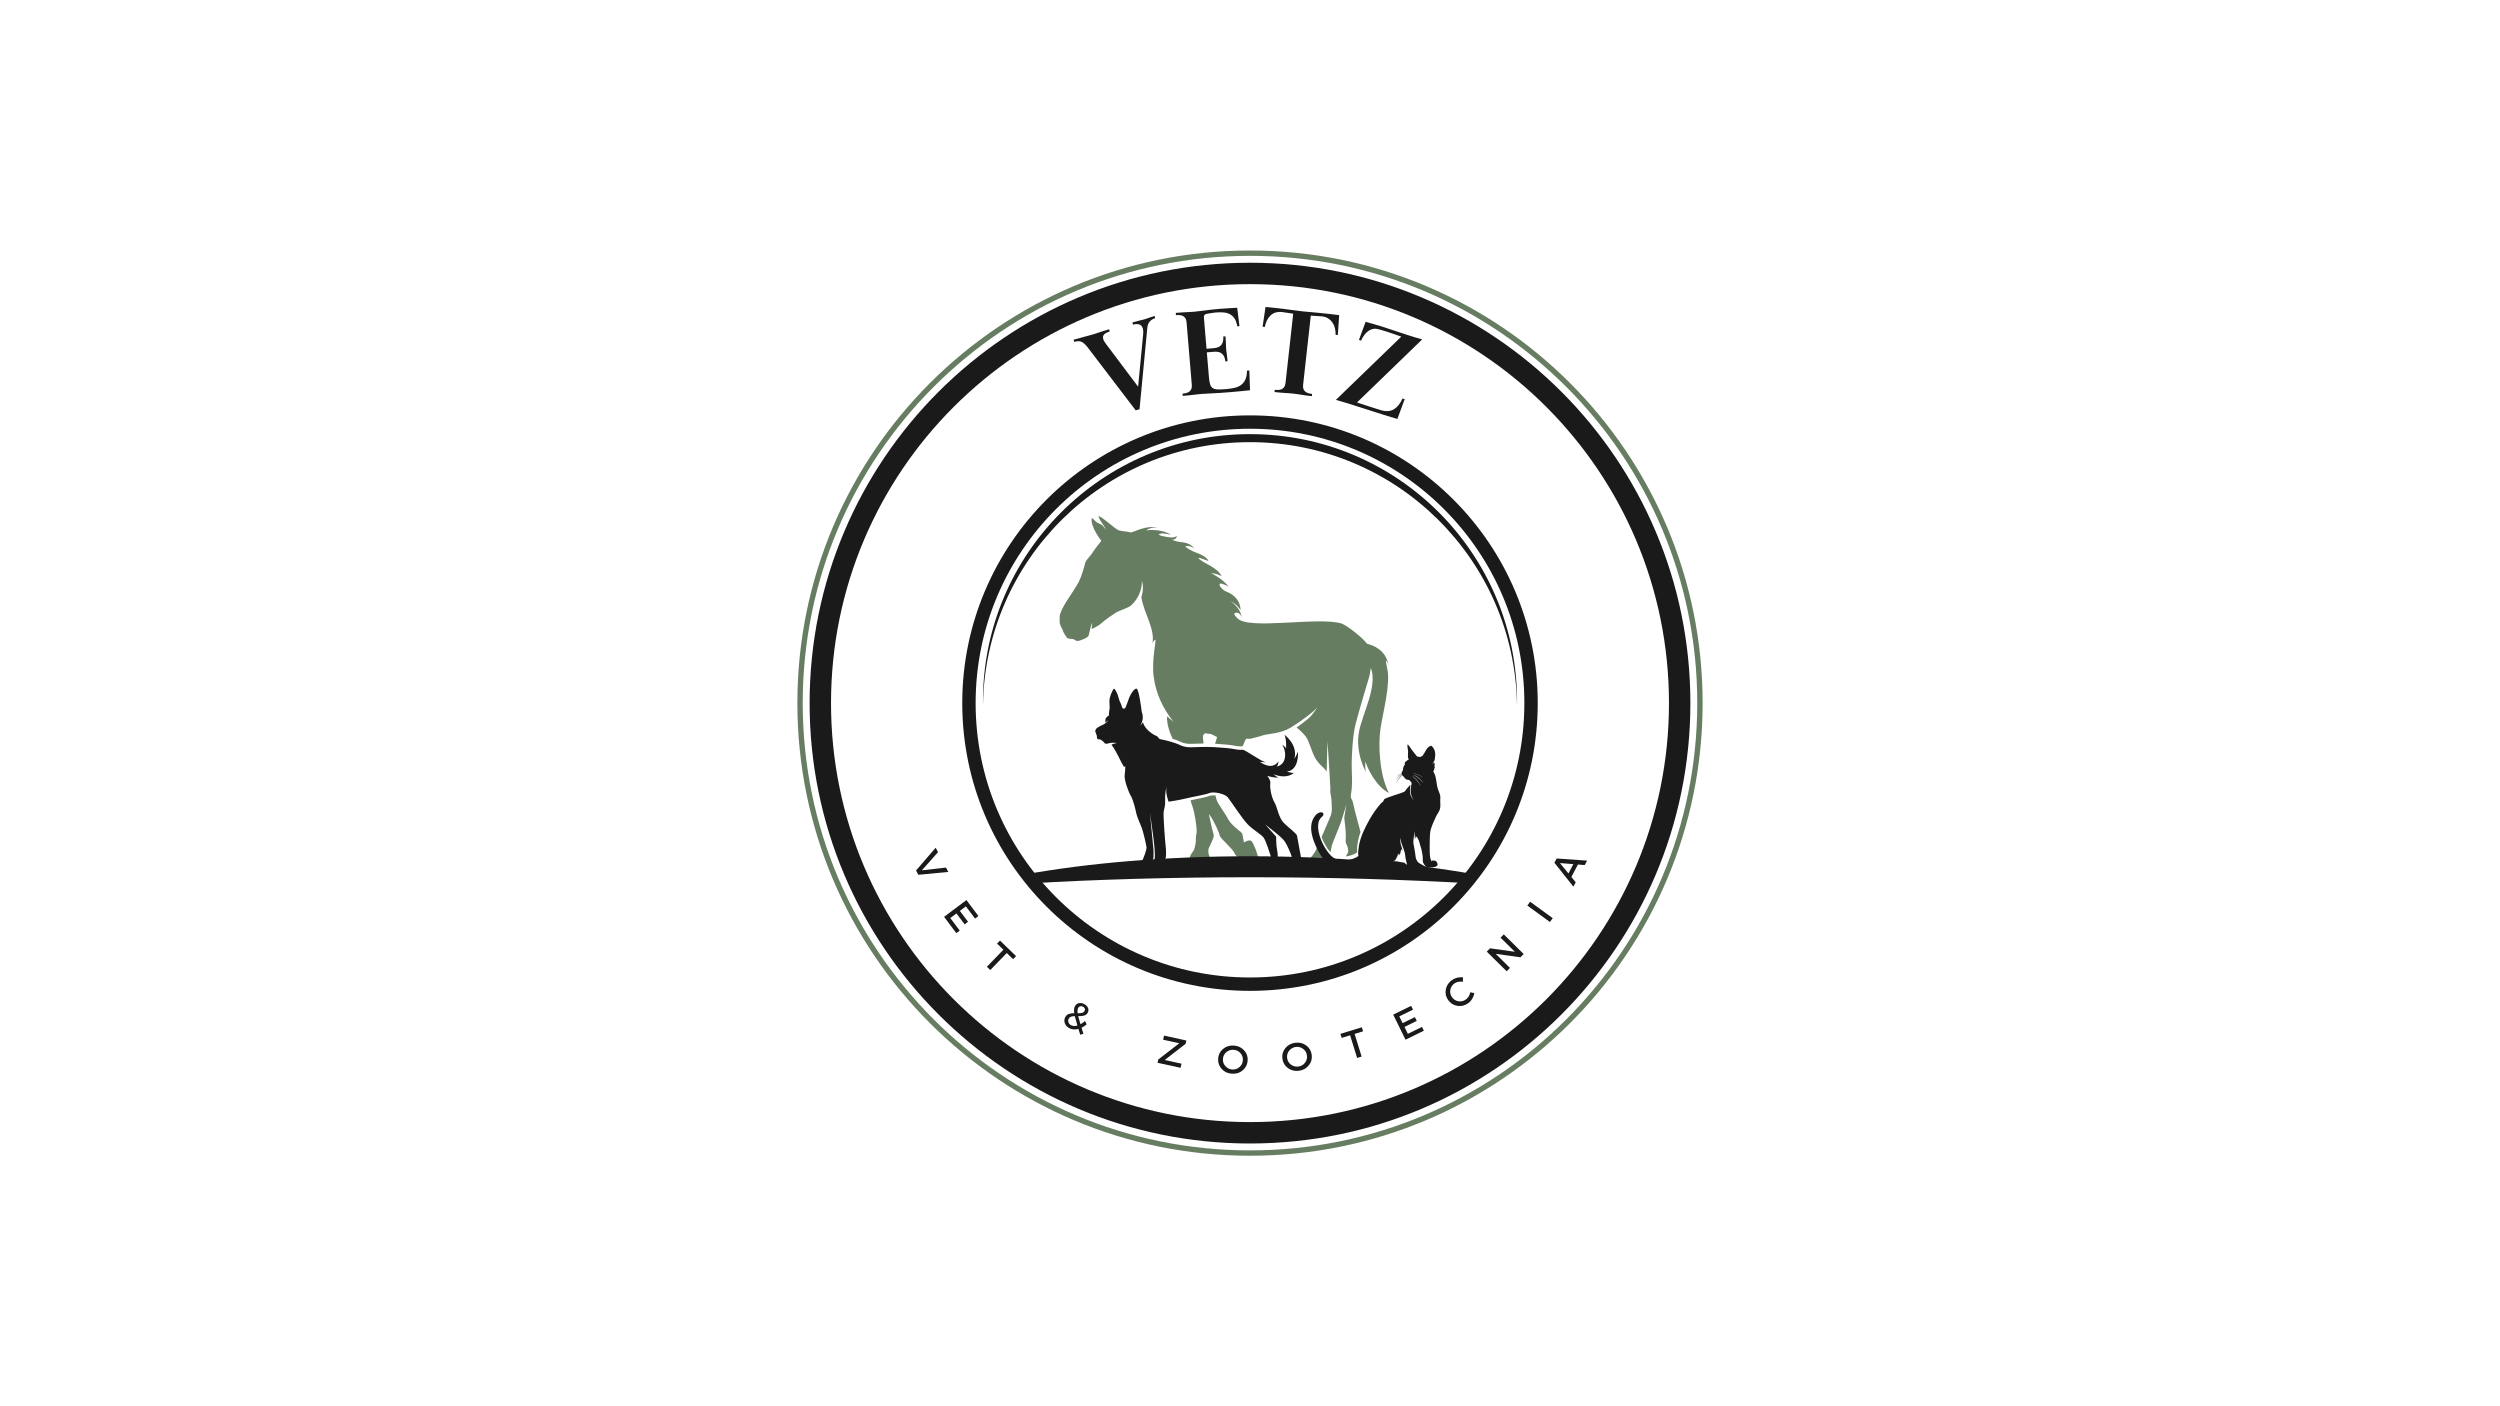 <svg xmlns="http://www.w3.org/2000/svg" xmlns:xlink="http://www.w3.org/1999/xlink" width="1920" zoomAndPan="magnify" viewBox="0 0 1440 810" height="1080" preserveAspectRatio="xMidYMid meet" version="1.0"><defs><g/><clipPath id="5ee6eab4d0"><path d="M 459.285 144.285 L 980.535 144.285 L 980.535 665.535 L 459.285 665.535 Z M 459.285 144.285 " clip-rule="nonzero"/></clipPath><clipPath id="4a99960d2f"><path d="M 882.445 303.945 L 939.445 303.945 L 939.445 360.945 L 882.445 360.945 Z M 882.445 303.945 " clip-rule="nonzero"/></clipPath><clipPath id="7c97298bf1"><path d="M 502.375 303.945 L 559.375 303.945 L 559.375 360.945 L 502.375 360.945 Z M 502.375 303.945 " clip-rule="nonzero"/></clipPath></defs><rect x="-144" width="1728" fill="#ffffff" y="-81" height="972" fill-opacity="1"/><rect x="-144" width="1728" fill="#ffffff" y="-81" height="972" fill-opacity="1"/><path fill="#677d61" d="M 700.129 458.184 C 700.281 459.051 700.57 460.359 701.105 461.613 C 701.832 463.328 706.301 469.492 707.73 472.34 C 709.152 475.191 715.438 479.547 715.52 480.137 C 715.605 480.723 716.527 485.25 716.527 485.25 C 716.527 485.25 719.711 483.238 720.883 484.492 C 722.062 485.75 724.66 492.121 724.824 495.055 C 724.992 497.988 721.641 501.93 721.641 501.93 C 721.641 501.93 711.582 493.379 710.91 491.199 C 710.242 489.02 702.781 482.902 702.531 481.227 C 702.281 479.547 698.93 472.258 697 469.828 C 696.793 469.566 696.551 469.25 696.285 468.898 C 697.426 474.535 698.758 479.855 699.102 480.898 C 699.57 482.301 696.531 487.68 696.141 488.848 C 695.75 490.016 696.141 492.434 696.684 493.367 C 697.23 494.305 699.457 498.781 699.766 499.328 C 700.078 499.875 684.062 499.996 684.062 499.996 C 684.062 499.996 685.465 495.941 685.309 494.305 C 685.152 492.668 687.258 490.484 687.723 489.551 C 688.191 488.613 688.973 484.875 688.812 483.395 C 688.66 481.914 689.359 480.43 689.281 478.246 C 689.199 476.062 688.344 468.582 686.711 464.059 C 686.191 462.629 685.922 461.723 685.785 460.957 C 689.664 460.141 694.57 459.277 696.617 458.449 C 697.48 458.102 698.758 458.039 700.129 458.184 M 765.199 496.207 C 764.668 496.953 764.016 497.641 763.68 497.812 C 763.059 498.121 763.137 499.914 763.137 499.914 L 751.766 499.781 C 751.691 499.594 751.512 499.102 751.305 498.266 L 751.277 498.164 C 752.34 496.887 753.746 495.23 754.25 494.77 C 755.105 493.992 756.746 491.883 757.527 490.562 C 757.703 490.262 758.121 489.344 758.688 488.059 C 760.066 490.68 761.793 493.25 764.008 495.105 C 764.383 495.492 764.781 495.863 765.199 496.207 Z M 642.762 352.863 C 644.789 351.617 649.855 350.211 651.492 348.73 C 653.125 347.25 657.809 342.492 657.727 334.699 C 657.727 334.699 659.246 338.246 657.414 344.051 C 658.984 353.438 665.238 361.945 663.848 370.293 C 663.848 370.293 664.605 368.738 665.426 368.543 C 666.242 368.344 663.254 379.805 664.504 389.625 C 665.75 399.445 669.754 407.863 675.953 415.852 C 675.953 415.852 673.613 413.746 672.289 412.617 C 672.289 412.617 671.406 416.793 675.391 425.547 C 676.961 426.027 678.363 426.512 678.949 426.824 C 680.359 427.57 682.105 428.18 684.23 428.402 C 685.664 428.551 689.301 428.309 693.25 428.246 C 692.996 426.105 692.836 424.371 692.867 424.078 C 692.945 423.371 693.879 422.051 694.816 422.438 C 695.75 422.828 697.23 422.363 698.789 423.375 C 699.59 423.895 700.426 424.27 701.055 424.512 C 700.746 425.621 700.355 426.938 699.895 428.402 C 705.023 428.734 708.41 428.984 711.047 429.508 C 711.637 429.625 712.164 429.719 712.641 429.793 C 713.891 429.938 714.836 429.926 715.676 429.875 L 715.684 429.875 C 716.195 428.949 716.555 428.188 716.695 427.672 C 716.887 426.969 717.34 426.223 717.922 425.477 L 720.031 425.559 C 720.031 425.559 725.098 424.391 727.512 423.531 C 729.93 422.676 737.566 422.676 743.336 419.168 C 749.102 415.66 756.895 409.891 758.844 407.32 C 758.844 407.32 756.195 411.645 753.895 413.633 C 751.598 415.617 746.883 419.051 746.883 419.051 C 746.883 419.051 749.961 421.504 752.066 424.156 C 754.168 426.805 755.57 433.664 758.07 437.48 C 760.562 441.305 763.367 442.473 764.148 444.652 L 764.613 427.035 C 764.613 427.035 765.707 442.938 765.941 447.613 C 766.172 452.289 766.406 454.316 766.25 455.484 C 766.094 456.656 767.027 459.387 767.027 462.578 C 767.027 465.777 767.73 467.176 765.781 471.543 C 764.809 473.719 762.945 478.129 761.223 482.164 C 762.449 485.402 764.297 488.594 766.371 490.957 C 766.625 489.242 767.02 487.242 767.574 485.73 C 768.668 482.77 771.707 475.598 772.41 473.57 C 773.109 471.543 775.527 463.359 775.527 463.359 C 775.527 463.359 774.277 470.609 774.277 471.078 C 774.277 471.543 774.902 475.52 775.137 479.262 C 775.371 483.004 774.746 484.637 775.445 486.043 C 776.152 487.445 776.934 489.707 776.387 491.109 C 776.215 491.543 775.766 492.387 775.227 493.336 C 778.914 492.824 781.906 491.129 781.766 490.742 C 781.508 490.031 781.508 486.414 782.93 481.441 C 783.129 480.73 783.387 479.988 783.668 479.223 C 782.496 474.859 780.371 467.328 779.656 463.754 C 778.719 459.074 777.633 460.555 778.254 457.051 C 778.875 453.535 778.875 448.16 778.645 444.812 C 778.41 441.457 778.645 425.246 780.828 416.984 C 783.008 408.719 787.531 393.445 788.621 390.016 C 788.98 388.895 789.336 386.938 789.551 384.672 C 793.723 394.879 784.727 411.328 782.82 421.266 C 780.418 433.789 786.824 444.824 786.824 444.824 C 785.969 441.996 786.566 438.648 786.566 438.648 C 787.523 442.566 792.805 453.215 800.043 456.762 C 794.527 446.547 793.723 428.812 795.203 419.43 C 796.746 409.656 801.027 393.809 799.055 385.148 C 797.078 376.48 799.738 382.832 799.738 382.832 C 798.102 374.379 791.082 371.676 787.48 370.836 C 784.316 366.859 776.355 360.586 772.734 359.117 C 758.672 355.059 718.832 363.168 712.59 355.973 L 712.566 355.949 C 711.188 354.484 710.359 353.504 711.504 353.059 C 714.113 352.047 715.281 355.672 715.281 355.672 C 714.23 349.203 708.312 346.008 708.312 346.008 C 712.793 348.07 714.543 351.422 714.543 351.422 C 714.543 346.121 710.734 342.43 706.914 341.027 C 703.098 339.625 700.793 335.34 703.949 336.277 C 707.102 337.211 707.727 338.145 707.727 338.145 C 705.156 333.898 697.523 330.023 697.523 330.023 C 702.043 330.609 703.758 332.023 703.758 332.023 C 702.434 329.176 698.82 326.695 695.898 325.215 C 694.762 324.637 693.398 323.84 692.301 323.113 C 690.578 321.977 689.512 321.023 691.016 321.406 C 691.441 321.516 691.875 321.641 692.301 321.773 C 694.324 322.414 696.156 323.234 696.156 323.234 C 695.496 321.676 693.957 320.57 692.301 319.727 C 690.43 318.773 688.406 318.16 687.312 317.625 C 685.246 316.609 681.152 314.465 683.766 314.465 C 686.375 314.465 688.051 316.023 688.051 316.023 C 685.398 312.516 681.777 312.469 679.711 312.195 C 677.645 311.926 674.992 310.961 674.992 310.961 C 677.992 310.844 677.836 308.469 677.836 308.469 C 677.836 308.469 677.211 309.828 674.137 309.555 C 671.055 309.281 665.676 308.074 668.133 307.449 C 670.59 306.828 674.562 308.113 674.562 308.113 C 668.566 304.141 660.145 305.504 660.145 305.504 C 663.262 303.125 667.004 304.176 667.004 304.176 C 660.691 301.918 652.312 307.031 651.145 306.645 C 649.977 306.25 646.156 305.941 644.988 305.629 C 643.816 305.316 643.156 304.852 641.672 303.68 C 640.191 302.512 637.543 300.406 635.789 299.043 C 634.035 297.68 632.984 297.25 632.711 297.406 C 632.438 297.562 634.656 301.301 635.242 302.008 C 635.828 302.707 637.152 305.277 637.152 305.277 C 637.152 305.277 635.477 303.098 635.047 302.629 C 634.617 302.16 632.555 301.383 631.895 300.953 C 631.23 300.527 630.414 299.707 629.789 299.004 C 629.164 298.301 628.773 298.652 628.773 298.652 C 628.227 303.875 634.383 311.512 634.383 311.512 C 634.383 311.512 630.402 316.422 629.391 318.215 C 628.379 320.008 625.574 322.348 625.105 324.215 C 624.641 326.086 622.922 332.086 621.52 334.895 C 620.117 337.699 615.676 344.172 614.117 346.664 C 612.555 349.156 610.375 353.211 610.375 355.16 C 610.375 357.105 610.098 358.512 610.879 360.383 C 611.66 362.25 611.934 362.055 612.207 363.227 C 612.48 364.395 614.43 367.316 614.934 367.668 C 615.441 368.02 617.977 367.902 618.715 368.332 C 619.457 368.758 619.883 369.5 621.52 369.07 C 623.156 368.641 626.859 367.238 627.094 365.953 C 627.328 364.668 628.496 359.641 629.156 358.746 L 628.77 362.328 C 628.77 362.328 632.625 360.652 634.457 358.941 C 636.293 357.227 640.738 354.109 642.762 352.863 Z M 642.762 352.863 " fill-opacity="1" fill-rule="evenodd"/><path fill="#1a1a1a" d="M 890.645 234.348 C 846.973 190.68 786.637 163.668 719.996 163.668 C 653.355 163.668 593.02 190.68 549.352 234.348 C 505.68 278.02 478.668 338.352 478.668 404.996 C 478.668 471.637 505.68 531.973 549.352 575.641 C 593.02 619.312 653.355 646.324 719.996 646.324 C 786.637 646.324 846.973 619.312 890.645 575.641 C 934.316 531.973 961.328 471.637 961.328 404.996 C 961.328 338.355 934.316 278.02 890.645 234.348 M 719.996 151.336 C 790.043 151.336 853.461 179.727 899.363 225.629 C 945.266 271.535 973.66 334.949 973.66 404.996 C 973.66 475.043 945.266 538.461 899.363 584.363 C 853.461 630.266 790.043 658.656 719.996 658.656 C 649.949 658.656 586.535 630.266 540.629 584.363 C 494.727 538.461 466.336 475.043 466.336 404.996 C 466.336 334.949 494.727 271.531 540.629 225.629 C 586.535 179.727 649.949 151.336 719.996 151.336 Z M 719.996 151.336 " fill-opacity="1" fill-rule="nonzero"/><g clip-path="url(#5ee6eab4d0)"><path fill="#677d61" d="M 902.168 222.824 C 855.547 176.207 791.137 147.371 719.996 147.371 C 648.855 147.371 584.449 176.207 537.828 222.824 C 491.207 269.449 462.371 333.855 462.371 404.996 C 462.371 476.137 491.207 540.543 537.824 587.168 C 584.449 633.785 648.855 662.621 719.996 662.621 C 791.137 662.621 855.543 633.785 902.168 587.168 C 948.785 540.543 977.621 476.137 977.621 404.996 C 977.625 333.855 948.789 269.449 902.168 222.824 M 719.996 144.285 C 791.992 144.285 857.168 173.465 904.348 220.645 C 951.527 267.824 980.711 333.004 980.711 404.996 C 980.711 476.988 951.527 542.164 904.348 589.348 C 857.168 636.523 791.992 665.707 719.996 665.707 C 648.004 665.707 582.828 636.527 535.645 589.348 C 488.469 542.164 459.285 476.988 459.285 404.996 C 459.285 333.004 488.469 267.824 535.645 220.645 C 582.828 173.465 648.004 144.285 719.996 144.285 Z M 719.996 144.285 " fill-opacity="1" fill-rule="nonzero"/></g><path fill="#1a1a1a" d="M 719.996 493.203 C 768.309 493.203 813.043 497.082 849.645 503.668 C 849.047 505.414 848.441 507.148 847.824 508.863 C 808.031 506.562 764.961 505.297 719.996 505.297 C 675.031 505.297 631.965 506.562 592.168 508.863 C 591.555 507.148 590.945 505.414 590.348 503.668 C 626.949 497.082 671.684 493.203 719.996 493.203 " fill-opacity="1" fill-rule="evenodd"/><path fill="#1a1a1a" d="M 831.742 293.25 C 803.145 264.652 763.637 246.961 719.996 246.961 C 676.359 246.961 636.852 264.652 608.25 293.25 C 579.652 321.844 561.961 361.355 561.961 404.996 C 561.961 448.633 579.652 488.145 608.25 516.738 C 636.848 545.336 676.359 563.027 719.996 563.027 C 763.637 563.027 803.148 545.336 831.742 516.738 C 860.34 488.141 878.031 448.633 878.031 404.996 C 878.031 361.355 860.34 321.848 831.742 293.25 M 719.996 239.254 C 765.766 239.254 807.199 257.805 837.195 287.797 C 867.188 317.793 885.738 359.227 885.738 404.996 C 885.738 450.766 867.188 492.199 837.195 522.195 C 807.199 552.188 765.766 570.738 719.996 570.738 C 674.23 570.738 632.793 552.188 602.797 522.195 C 572.805 492.199 554.258 450.766 554.258 404.996 C 554.258 359.227 572.809 317.793 602.797 287.797 C 632.793 257.805 674.23 239.254 719.996 239.254 Z M 719.996 239.254 " fill-opacity="1" fill-rule="nonzero"/><path fill="#1a1a1a" d="M 719.996 250.059 C 804.953 250.059 873.824 318.93 873.824 403.887 C 873.824 404.66 873.809 405.43 873.797 406.199 C 872.559 322.312 804.184 254.684 719.996 254.684 C 635.812 254.684 567.438 322.312 566.199 406.199 C 566.188 405.43 566.172 404.66 566.172 403.887 C 566.172 318.926 635.043 250.059 719.996 250.059 " fill-opacity="1" fill-rule="evenodd"/><path fill="#1a1a1a" d="M 665.238 423.508 C 665.684 423.703 666.734 424.008 667.094 424.723 C 667.215 424.969 667.316 425.168 667.473 425.328 C 667.871 425.57 668.109 425.699 668.117 425.707 C 668.445 425.82 668.895 425.922 669.551 426.023 C 671.484 426.328 677.539 428.07 678.949 428.812 C 680.359 429.562 682.102 430.168 684.23 430.391 C 686.359 430.613 693.355 429.977 698.992 430.336 C 704.633 430.695 708.254 430.945 711.047 431.496 C 711.633 431.609 712.16 431.703 712.641 431.777 C 713.891 431.926 714.836 431.914 715.676 431.859 C 717.281 431.758 726.203 438.602 729.379 439.152 C 729.379 439.152 726.578 438.902 725.719 438.801 C 725.719 438.801 732.512 444.281 736.434 438.496 C 736.434 438.496 736.281 440.762 735.387 441.516 C 735.387 441.516 739.156 441.113 740.055 436.742 C 740.949 432.363 738.559 428.945 738.559 428.945 C 738.559 428.945 740.391 429.953 740.762 431.258 C 740.762 431.258 741.176 426.227 739.867 423.211 C 739.867 423.211 747.82 428.992 745.543 437.09 C 745.543 437.09 746.922 435.027 747.594 432.918 C 747.594 432.918 748.641 443.426 741.285 444.434 C 741.285 444.434 743.676 445.34 745.242 445.188 C 745.242 445.188 741.547 449.109 733.445 445.941 C 733.445 445.941 735.199 447.402 736.32 447.902 C 736.32 447.902 733.445 448.047 730.008 446.879 C 731.125 448.555 731.887 450.078 731.727 450.934 C 731.23 453.645 732.445 459.504 734.105 462.211 C 735.762 464.922 736.426 470.895 739.414 473.934 C 742.398 476.977 746.934 480.07 747.102 481.453 C 747.262 482.84 750.027 496.824 750.137 498.266 C 750.25 499.703 751.023 499.148 751.301 500.254 C 751.578 501.359 751.801 501.855 751.801 501.855 C 751.801 501.855 742.84 502.188 743.668 500.531 C 744.5 498.871 745.164 498.543 745.109 497.047 C 745.055 495.551 741.789 486.816 739.633 484.164 C 737.477 481.512 731.117 476.809 728.742 474.875 C 728.742 474.875 733.055 479.684 735.047 481.895 C 735.047 481.895 735.047 487.203 735.598 489.473 C 736.148 491.738 735.875 494.449 736.098 495.609 C 736.32 496.77 736.871 499.758 736.648 500.09 C 736.426 500.418 730.012 500.035 730.012 500.035 C 730.012 500.035 731.117 498.539 731.453 497.82 C 731.781 497.102 732.668 495.445 732.004 493.344 C 731.34 491.242 729.238 484.496 727.91 482.559 C 726.586 480.625 721.996 478.191 718.734 474.875 C 715.469 471.559 708.727 461.051 707.125 459.168 C 705.516 457.289 699.215 455.742 696.617 456.793 C 694.02 457.844 686.832 458.953 682.961 459.945 C 679.086 460.938 673.117 461.77 673.117 461.77 C 673.117 461.77 671.184 457.07 671.898 453.199 C 671.898 453.199 670.961 456.57 671.125 460.664 C 671.293 464.754 670.465 465.695 670.242 467.91 C 670.02 470.117 671.07 484.66 671.402 487.203 C 671.734 489.746 671.734 493.066 671.457 494.113 C 671.184 495.164 669.91 495.887 669.797 496.824 C 669.688 497.766 670.02 500.836 670.02 501.582 C 670.02 502.328 662.004 501.637 662.004 501.637 C 662.004 501.637 663.109 499.145 664.047 497.488 C 664.984 495.828 665.484 494.777 665.043 488.918 C 664.602 483.059 662.332 468.125 662.332 468.125 L 664.434 489.746 C 664.434 489.746 664.488 493.895 664.324 494.445 C 664.156 495 661.477 500.586 661.477 500.586 L 656.004 499.344 C 656.004 499.344 657.855 495.801 658.133 495.305 C 658.41 494.805 660.562 489.527 660.395 488.035 C 660.234 486.539 658.379 478.547 657.66 476.836 C 656.941 475.121 654.617 469.648 654.457 468.324 C 654.289 466.992 652.629 460.469 651.414 458.531 C 650.195 456.598 647.375 449.355 647.82 446.312 C 647.992 445.105 648.129 443.297 648.199 441.473 C 647.723 441.621 647.387 441.703 647.328 441.609 C 645.016 437.906 644.035 434.406 640.215 428.898 C 642.02 428.129 643.297 428.016 643.297 428.016 C 642.473 427.684 639.75 427.812 639.008 428.031 C 638.262 428.246 637.836 428.414 637.137 428.426 C 636.438 428.438 635.895 427.664 635.656 427.352 C 635.414 427.047 634.488 426.316 633.902 426.031 C 633.316 425.754 633.199 425.961 632.598 425.828 C 632 425.691 632.109 425.48 631.949 425.234 C 631.793 424.984 631.793 424.367 631.82 424.09 C 631.852 423.812 631.723 423.625 631.566 423.27 C 631.406 422.906 631.141 422.023 631.141 422.023 C 630.738 421.504 630.773 420.82 631.277 419.988 C 631.781 419.16 632.559 418.969 633.012 418.598 C 633.469 418.23 633.711 418.254 635.594 417.32 C 637.48 416.383 638.453 414.793 638.453 414.793 C 638.289 414.973 636.609 416.297 636.609 416.297 C 636.609 416.297 636.609 415.582 636.762 414.324 C 636.914 413.066 638.699 412.195 638.699 412.195 C 638.699 412.195 638.785 409.926 639.039 408.898 C 639.293 407.867 639.105 406.57 639.027 404.016 C 638.945 401.453 640.652 397.98 641.316 396.992 C 641.984 396.008 642.598 397.863 643.27 398.984 C 643.941 400.105 644.637 403.562 645.125 404.301 C 645.613 405.035 646.445 407.672 646.445 407.672 C 646.949 408.617 647.887 408.078 648.133 407.809 C 648.387 407.539 649.629 404.016 650.441 401.844 C 651.254 399.672 653.32 396.5 654.648 396.66 C 655.984 396.824 657.523 408.777 657.566 409.539 C 657.613 410.305 658.285 411.133 658.25 413.387 C 658.215 415.637 656.812 418.09 656.812 418.09 C 657.703 417.031 658.328 415.969 658.328 415.969 C 658.328 415.969 658.637 418.207 661.59 420.965 C 662.414 421.73 664.219 423.062 665.238 423.508 " fill-opacity="1" fill-rule="evenodd"/><path fill="#1a1a1a" d="M 806.73 482.617 C 806.73 482.617 806.891 485.008 807.602 486.719 C 808.312 488.43 809.312 491.145 809.375 492.562 C 809.441 493.98 810.02 496.148 810.152 496.73 C 810.281 497.309 810.602 498.957 810.602 498.957 C 810.602 498.957 809.605 496.922 808.344 496.793 C 805.977 496.547 805.125 496.035 802.379 495.992 C 802.379 495.992 803.5 495.953 804.016 494.953 C 804.531 493.949 805.246 491.887 805.246 491.887 L 804.855 494.793 C 804.855 494.793 805.406 491.336 805.789 491.691 C 806.18 492.047 806.211 492.82 806.211 492.82 C 806.211 492.82 806.793 490.496 807.051 489.496 C 807.309 488.492 807.797 490.43 807.797 490.43 C 807.797 490.43 807.598 488.301 807.18 487.43 C 806.762 486.555 806.371 483.973 806.73 482.617 M 819.742 447.992 C 818.891 446.996 816.141 445.531 814.078 445.539 C 816.34 445.918 817.992 446.625 819.742 447.992 Z M 818.434 452.945 C 817.938 451.535 815.852 448.281 813.246 446.973 C 815.52 448.676 817.039 450.414 818.434 452.945 Z M 819.969 451.137 C 819.227 449.836 816.848 447.168 813.793 446.191 C 816.336 447.461 818.141 448.895 819.969 451.137 Z M 816.223 435.734 C 816.223 435.734 814.219 433.117 813.348 432.086 C 812.473 431.055 810.895 428.148 810.699 428.984 C 810.504 429.828 811.023 431.828 811.055 432.699 C 811.086 433.57 810.832 436.316 811.086 436.77 C 811.348 437.219 811.797 437.094 811.312 437.477 C 810.832 437.863 809.277 438.801 809.184 439.285 C 809.086 439.77 809.152 440.109 809.152 440.109 C 809.152 440.109 809.418 440.254 809.012 440.664 C 808.605 441.078 808.277 441.91 808.211 442.457 C 808.148 443.008 808.02 443.879 808.02 443.879 C 808.02 443.879 807.34 444.57 807.438 444.848 C 807.512 445.062 807.352 445.348 807.316 445.52 C 805.406 446.207 804.402 447.281 804.402 447.281 C 805.543 446.406 806.598 445.918 807.336 445.656 C 807.363 445.715 807.371 445.809 807.406 445.93 C 804.988 447.363 803.957 449.164 803.957 449.164 C 805.293 447.523 806.645 446.578 807.457 446.098 C 807.492 446.188 807.535 446.289 807.605 446.395 C 805.047 448.594 804.242 450.957 804.242 450.957 C 805.484 448.645 806.918 447.23 807.719 446.559 C 807.73 446.574 807.742 446.594 807.762 446.609 C 808.164 447.094 808.344 447.027 808.457 447.336 C 808.566 447.637 809.535 448.512 809.824 448.852 C 810.113 449.191 811.441 449.062 811.809 449.398 C 812.184 449.738 812.812 450.465 813.055 450.855 C 813.297 451.238 812.102 454.746 812.672 457.168 C 813.246 459.582 814.266 461.027 814.266 461.027 C 814.266 461.027 812.457 458.895 812.168 456.633 C 811.875 454.375 812.684 451.785 812.262 452.176 C 811.84 452.566 809.84 454.727 809.418 455.57 C 809 456.406 804.449 457.539 802.965 458.121 C 801.477 458.699 797.828 459.762 797.312 460.41 C 796.793 461.059 797.086 461.57 796.184 462.086 C 795.277 462.605 792.18 466.641 790.5 469.289 C 788.82 471.938 785.012 478.621 783.59 483.594 C 782.168 488.566 782.168 492.184 782.43 492.891 C 782.684 493.602 772.418 498.703 766.672 492.891 C 760.922 487.078 756.402 474.488 761.312 470.613 C 761.312 470.613 763.184 469.191 761.828 468.094 C 761.23 467.609 759.199 467.852 757.719 469.629 C 752.859 475.461 756.047 483.793 759.129 489.805 C 761.559 494.535 765.078 499.23 770.578 499.934 C 779.684 501.098 785.656 497.285 785.656 497.285 C 785.656 497.285 785.141 498.836 787.66 499.414 C 790.18 499.996 793.73 501.289 797.477 501.031 C 801.223 500.773 806.773 500.516 808.129 500.836 C 809.488 501.16 810.457 500.836 810.391 500.254 C 810.328 499.672 811.363 500.898 811.812 501.352 C 812.266 501.805 815.656 502 816.461 501.902 C 817.266 501.805 817.879 501.32 817.879 501.32 C 817.879 501.32 818.82 501.902 819.625 501.707 C 820.434 501.512 820.629 501.223 820.629 501.223 C 820.629 501.223 821.082 501.805 821.371 501.125 C 821.66 500.449 821.531 499.449 820.883 499.059 C 820.238 498.676 818.98 498.125 817.496 497.184 C 816.008 496.25 815.395 494.215 815.363 493.215 C 815.332 492.215 814.523 487.793 814.266 486.594 C 814.008 485.402 814.039 484.305 814.168 483.562 C 814.297 482.816 814.781 478.719 814.781 478.719 L 814.941 483.465 L 815.555 481.332 L 815.523 482.656 L 815.945 481.754 C 815.945 481.754 817.301 483.816 817.559 485.141 C 817.816 486.465 818.559 488.273 818.754 489.273 C 818.949 490.277 819.625 493.539 819.527 494.441 C 819.434 495.348 819.527 496.445 819.754 496.961 C 819.98 497.477 821.145 499.316 821.855 499.641 C 822.562 499.965 823.918 499.543 824.469 499.574 C 825.02 499.605 826.828 499.414 827.215 499.09 C 827.602 498.77 828.312 498.348 828.02 497.508 C 827.73 496.668 827.184 495.828 826.602 495.766 C 826.02 495.699 824.922 495.637 824.73 495.637 C 824.535 495.637 824.535 496.539 824.535 496.539 C 824.535 496.539 824.18 494.988 823.824 494.051 C 823.469 493.113 823.504 488.305 823.504 487.273 C 823.504 486.238 823.438 480.262 824.086 477.906 C 824.73 475.551 826.473 471.676 827.312 469.965 C 828.152 468.254 829.895 466.77 829.637 463.312 C 829.375 459.859 830.023 459.117 829.215 457.113 C 828.41 455.113 827.957 453.855 827.73 452.398 C 827.504 450.949 826.988 447.555 826.668 446.684 C 826.344 445.812 825.535 444.199 825.535 444.199 C 825.535 444.199 826.086 443.684 826.246 443.375 C 826.246 443.375 825.699 443.73 826.07 442.988 C 826.438 442.242 826.602 441.5 826.602 441.5 C 826.602 441.5 826.086 442.227 826.23 441.422 C 826.375 440.617 826.473 440.195 826.344 439.938 C 826.215 439.676 826.039 439.387 826.039 439.062 C 826.039 438.742 825.211 440.371 825.211 440.371 C 825.211 440.371 825.266 439.629 825.754 438.855 C 826.246 438.082 826.418 437.742 826.426 437.434 C 826.434 437.129 826.91 434.73 826.57 433.051 C 826.234 431.371 824.828 429.562 824.391 429.562 C 823.953 429.562 822.469 430.129 821.582 431.762 C 820.695 433.391 819.727 434.891 819.5 435.164 C 819.277 435.441 818.367 435.973 818.273 435.992 C 818.176 436.008 816.512 435.879 816.223 435.734 Z M 816.223 435.734 " fill-opacity="1" fill-rule="evenodd"/><path fill="#677d61" d="M 545.672 314.816 C 548.598 317.008 549.293 321.867 547.141 326.277 C 544.777 331.121 539.871 333.594 536.191 331.797 C 532.508 329.996 531.438 324.609 533.801 319.766 C 535.84 315.586 539.773 313.176 543.18 313.754 C 543.77 313.375 544.246 312.996 544.66 312.465 C 544.898 312.145 545.062 311.07 545.371 311.195 C 545.82 312.5 545.938 313.711 545.672 314.816 M 523.438 309.812 C 519.855 310.539 517.145 314.633 517.203 319.539 C 517.262 324.93 520.633 329.262 524.73 329.215 C 528.832 329.168 532.105 324.762 532.047 319.371 C 531.992 314.723 529.473 310.855 526.148 309.918 C 525.777 309.328 525.504 308.781 525.363 308.121 C 525.281 307.73 525.594 306.688 525.266 306.672 C 524.297 307.652 523.676 308.699 523.438 309.812 Z M 554.664 330.547 C 556.578 332.496 556.586 336.156 554.555 339.211 C 552.297 342.598 548.379 343.953 545.805 342.238 C 543.23 340.52 542.973 336.387 545.227 332.996 C 547.238 329.984 550.562 328.578 553.086 329.52 C 553.359 329.352 553.602 329.16 553.828 328.91 C 554.031 328.676 554.199 327.809 554.445 327.953 C 554.715 328.902 554.793 329.773 554.664 330.547 Z M 508.574 320.172 C 506.012 321.113 504.434 324.418 504.965 328.047 C 505.551 332.074 508.508 334.977 511.57 334.527 C 514.633 334.082 516.641 330.457 516.051 326.434 C 515.527 322.844 513.125 320.152 510.441 319.922 C 510.266 319.652 510.129 319.371 510.035 319.047 C 509.945 318.754 510.168 317.898 509.887 317.922 C 509.234 318.664 508.789 319.414 508.574 320.172 Z M 530.016 332.48 C 540.141 334.758 546.504 344.816 544.227 354.941 C 541.945 365.066 536.016 353.094 525.887 350.812 C 515.766 348.535 505.277 356.812 507.555 346.684 C 509.836 336.562 519.891 330.199 530.016 332.48 Z M 530.016 332.48 " fill-opacity="1" fill-rule="evenodd"/><path fill="#677d61" d="M 894.316 314.816 C 891.395 317.008 890.703 321.867 892.855 326.277 C 895.219 331.121 900.121 333.594 903.805 331.797 C 907.488 329.996 908.559 324.609 906.195 319.766 C 904.152 315.586 900.219 313.176 896.812 313.754 C 896.223 313.375 895.746 312.996 895.336 312.465 C 895.094 312.145 894.93 311.07 894.625 311.195 C 894.172 312.5 894.059 313.711 894.316 314.816 M 916.555 309.812 C 920.137 310.539 922.844 314.633 922.789 319.539 C 922.73 324.93 919.359 329.262 915.258 329.215 C 911.16 329.168 907.891 324.762 907.949 319.371 C 908 314.723 910.52 310.855 913.844 309.918 C 914.219 309.328 914.484 308.781 914.625 308.121 C 914.707 307.73 914.398 306.688 914.73 306.672 C 915.695 307.652 916.316 308.699 916.555 309.812 Z M 885.324 330.547 C 883.418 332.496 883.402 336.156 885.441 339.211 C 887.695 342.598 891.613 343.953 894.188 342.238 C 896.762 340.52 897.023 336.387 894.766 332.996 C 892.758 329.984 889.43 328.578 886.91 329.52 C 886.633 329.352 886.391 329.16 886.168 328.91 C 885.961 328.676 885.789 327.809 885.551 327.953 C 885.277 328.902 885.199 329.773 885.324 330.547 Z M 931.422 320.172 C 933.98 321.113 935.562 324.418 935.031 328.047 C 934.445 332.074 931.484 334.977 928.422 334.527 C 925.359 334.082 923.355 330.457 923.945 326.434 C 924.465 322.844 926.867 320.152 929.551 319.922 C 929.727 319.652 929.863 319.371 929.961 319.047 C 930.047 318.754 929.828 317.898 930.109 317.922 C 930.758 318.664 931.203 319.414 931.422 320.172 Z M 909.977 332.48 C 899.848 334.758 893.488 344.816 895.77 354.941 C 898.047 365.066 903.977 353.094 914.102 350.812 C 924.23 348.535 934.719 356.812 932.441 346.684 C 930.156 336.562 920.102 330.199 909.977 332.48 Z M 909.977 332.48 " fill-opacity="1" fill-rule="evenodd"/><g fill="#1a1a1a" fill-opacity="1"><g transform="translate(631.202, 241.914)"><g><path d="M 34.203 -58.688 C 32.836 -58.227 31.766 -57.539 30.984 -56.625 C 30.211 -55.707 29.758 -54.453 29.625 -52.859 L 25.172 -6.188 L 22.969 -5.547 L -4.469 -41.516 C -5.625 -43.066 -6.758 -44.176 -7.875 -44.844 C -9 -45.508 -10.523 -45.562 -12.453 -45 L -12.812 -46.25 C -10.062 -47.051 -7.867 -47.648 -6.234 -48.047 C -4.609 -48.453 -3.176 -48.836 -1.938 -49.203 C -1.301 -49.391 -0.723 -49.57 -0.203 -49.75 C 0.305 -49.926 0.906 -50.125 1.594 -50.344 C 2.281 -50.57 3.086 -50.836 4.016 -51.141 C 4.953 -51.441 6.156 -51.812 7.625 -52.25 L 7.984 -51 C 7.391 -50.77 6.828 -50.539 6.297 -50.312 C 5.773 -50.094 5.328 -49.812 4.953 -49.469 C 4.578 -49.133 4.32 -48.723 4.188 -48.234 C 4.062 -47.754 4.098 -47.172 4.297 -46.484 C 4.43 -46.023 4.656 -45.566 4.969 -45.109 C 5.281 -44.648 5.562 -44.234 5.812 -43.859 L 24.359 -19.172 L 27.266 -49.469 C 27.41 -50.664 27.348 -51.723 27.078 -52.641 C 26.66 -54.055 25.895 -54.875 24.781 -55.094 C 23.676 -55.32 22.551 -55.266 21.406 -54.922 L 21.047 -56.172 C 22.973 -56.742 24.414 -57.129 25.375 -57.328 C 26.332 -57.535 27.227 -57.758 28.062 -58 C 28.52 -58.133 28.938 -58.27 29.312 -58.406 C 29.695 -58.551 30.094 -58.691 30.5 -58.828 C 30.906 -58.973 31.367 -59.133 31.891 -59.312 C 32.41 -59.5 33.062 -59.707 33.844 -59.938 Z M 34.203 -58.688 "/></g></g></g><g fill="#1a1a1a" fill-opacity="1"><g transform="translate(678.617, 228.255)"><g><path d="M 20.484 -27.703 C 22.629 -27.879 24.125 -28.551 24.969 -29.719 C 25.812 -30.895 26.148 -32.461 25.984 -34.422 L 27.25 -34.531 C 27.344 -33.438 27.41 -32.508 27.453 -31.75 C 27.492 -30.988 27.523 -30.328 27.547 -29.766 C 27.566 -29.211 27.578 -28.742 27.578 -28.359 C 27.586 -27.984 27.609 -27.602 27.641 -27.219 C 27.672 -26.844 27.711 -26.477 27.766 -26.125 C 27.828 -25.77 27.891 -25.332 27.953 -24.812 C 28.023 -24.289 28.102 -23.66 28.188 -22.922 C 28.27 -22.18 28.359 -21.266 28.453 -20.172 L 27.188 -20.062 C 27.031 -21.914 26.438 -23.352 25.406 -24.375 C 24.383 -25.395 22.801 -25.816 20.656 -25.641 L 16.516 -25.297 L 17.734 -10.922 C 17.879 -9.203 18.113 -7.836 18.438 -6.828 C 18.758 -5.828 19.285 -5.102 20.016 -4.656 C 20.742 -4.219 21.719 -3.977 22.938 -3.938 C 24.164 -3.906 25.758 -3.973 27.719 -4.141 C 29.426 -4.285 31 -4.52 32.438 -4.844 C 33.875 -5.176 35.125 -5.723 36.188 -6.484 C 37.25 -7.254 38.086 -8.301 38.703 -9.625 C 39.316 -10.945 39.629 -12.66 39.641 -14.766 L 41 -14.875 L 41.391 -3.469 C 39.234 -3.238 37.273 -3.039 35.516 -2.875 C 33.766 -2.707 31.91 -2.539 29.953 -2.375 C 25.91 -2.031 22.523 -1.805 19.797 -1.703 C 17.066 -1.598 14.941 -1.477 13.422 -1.344 C 12.648 -1.281 11.922 -1.207 11.234 -1.125 C 10.547 -1.039 9.812 -0.953 9.031 -0.859 C 8.25 -0.773 7.348 -0.676 6.328 -0.562 C 5.305 -0.457 4.078 -0.344 2.641 -0.219 L 2.531 -1.516 C 3.289 -1.578 4.008 -1.695 4.688 -1.875 C 5.375 -2.051 5.961 -2.328 6.453 -2.703 C 6.953 -3.078 7.332 -3.578 7.594 -4.203 C 7.852 -4.828 7.941 -5.641 7.859 -6.641 L 4.844 -42.594 C 4.758 -43.582 4.535 -44.363 4.172 -44.938 C 3.805 -45.508 3.348 -45.938 2.797 -46.219 C 2.254 -46.508 1.629 -46.688 0.922 -46.75 C 0.223 -46.812 -0.504 -46.812 -1.266 -46.75 L -1.375 -48.031 C 0.062 -48.156 1.273 -48.242 2.266 -48.297 C 3.266 -48.359 4.148 -48.41 4.922 -48.453 C 5.691 -48.492 6.41 -48.531 7.078 -48.562 C 7.742 -48.594 8.457 -48.641 9.219 -48.703 C 10.832 -48.836 12.91 -49.082 15.453 -49.438 C 17.992 -49.789 20.695 -50.086 23.562 -50.328 C 25.414 -50.484 27.141 -50.602 28.734 -50.688 C 30.336 -50.781 32.094 -50.883 34 -51 L 35.312 -40.406 L 34.047 -40.297 C 33.754 -42.086 33.258 -43.539 32.562 -44.656 C 31.863 -45.77 30.984 -46.617 29.922 -47.203 C 28.867 -47.797 27.656 -48.156 26.281 -48.281 C 24.906 -48.406 23.379 -48.398 21.703 -48.266 C 20.898 -48.191 19.961 -48.07 18.891 -47.906 C 17.828 -47.75 16.961 -47.594 16.297 -47.438 C 15.223 -47.207 14.734 -46.52 14.828 -45.375 L 16.344 -27.359 Z M 20.484 -27.703 "/></g></g></g><g fill="#1a1a1a" fill-opacity="1"><g transform="translate(721.783, 224.445)"><g><path d="M 12.469 0.094 C 13.238 0.176 13.973 0.191 14.672 0.141 C 15.379 0.098 16.008 -0.055 16.562 -0.328 C 17.125 -0.609 17.586 -1.023 17.953 -1.578 C 18.328 -2.141 18.57 -2.922 18.688 -3.922 L 23.109 -43.766 C 20.742 -44.117 19.117 -44.359 18.234 -44.484 C 17.359 -44.609 16.801 -44.688 16.562 -44.719 C 13.758 -44.969 11.547 -44.27 9.922 -42.625 C 8.297 -40.977 7.238 -38.812 6.75 -36.125 L 5.469 -36.266 L 7.156 -47.625 C 8.258 -47.539 9.316 -47.441 10.328 -47.328 C 11.348 -47.211 12.266 -47.113 13.078 -47.031 C 14.984 -46.82 16.672 -46.625 18.141 -46.438 C 19.609 -46.25 20.938 -46.078 22.125 -45.922 C 23.312 -45.766 24.379 -45.625 25.328 -45.5 C 26.285 -45.375 27.211 -45.258 28.109 -45.156 C 29.016 -45.051 29.953 -44.957 30.922 -44.875 C 31.891 -44.789 32.984 -44.691 34.203 -44.578 C 35.422 -44.473 36.773 -44.348 38.266 -44.203 C 39.766 -44.055 41.516 -43.875 43.516 -43.656 C 44.367 -43.562 45.316 -43.453 46.359 -43.328 C 47.41 -43.211 48.484 -43.078 49.578 -42.922 L 48.812 -31.453 L 47.531 -31.594 C 47.562 -32.789 47.445 -33.984 47.188 -35.172 C 46.938 -36.359 46.492 -37.441 45.859 -38.422 C 45.223 -39.41 44.398 -40.25 43.391 -40.938 C 42.391 -41.625 41.176 -42.047 39.75 -42.203 C 39.602 -42.223 39.445 -42.238 39.281 -42.25 C 39.125 -42.27 38.816 -42.297 38.359 -42.328 C 37.898 -42.359 37.266 -42.391 36.453 -42.422 C 35.641 -42.461 34.566 -42.535 33.234 -42.641 L 28.812 -2.797 C 28.695 -1.797 28.766 -0.984 29.016 -0.359 C 29.266 0.266 29.629 0.773 30.109 1.172 C 30.598 1.566 31.176 1.859 31.844 2.047 C 32.52 2.242 33.238 2.383 34 2.469 L 33.859 3.75 C 32.441 3.594 31.223 3.441 30.203 3.297 C 29.18 3.16 28.281 3.023 27.5 2.891 C 26.727 2.766 25.984 2.648 25.266 2.547 C 24.555 2.453 23.82 2.359 23.062 2.266 C 22.25 2.18 21.508 2.113 20.844 2.062 C 20.176 2.008 19.445 1.961 18.656 1.922 C 17.875 1.879 16.977 1.816 15.969 1.734 C 14.969 1.648 13.754 1.531 12.328 1.375 Z M 12.469 0.094 "/></g></g></g><g fill="#1a1a1a" fill-opacity="1"><g transform="translate(767.426, 229.664)"><g><path d="M 15.328 -33.844 L 19.156 -44.297 C 20.445 -43.93 22.004 -43.488 23.828 -42.969 C 25.648 -42.457 27.195 -42.004 28.469 -41.609 C 31.07 -40.797 33.477 -40 35.688 -39.219 C 37.906 -38.438 40.312 -37.641 42.906 -36.828 C 44.426 -36.359 45.91 -35.895 47.359 -35.438 C 48.816 -34.988 50.285 -34.566 51.766 -34.172 L 14.203 2.156 C 16.691 2.977 18.789 3.664 20.5 4.219 C 22.207 4.781 23.594 5.227 24.656 5.562 C 25.727 5.895 26.504 6.133 26.984 6.281 C 27.473 6.426 27.738 6.508 27.781 6.531 C 30.789 7.469 33.32 7.328 35.375 6.109 C 37.438 4.898 39.125 2.82 40.438 -0.125 L 41.672 0.25 L 37.469 11.641 C 36.219 11.305 34.93 10.93 33.609 10.516 C 32.285 10.109 30.984 9.707 29.703 9.312 C 28.148 8.832 26.473 8.297 24.672 7.703 C 22.879 7.117 21.102 6.551 19.344 6 C 17.594 5.457 15.922 4.926 14.328 4.406 C 12.734 3.883 11.363 3.445 10.219 3.094 C 9.676 2.926 9.023 2.723 8.266 2.484 C 7.516 2.254 6.75 2.031 5.969 1.812 C 5.188 1.594 4.453 1.379 3.766 1.172 C 3.086 0.961 2.52 0.785 2.062 0.641 L 39.734 -35.781 C 38.285 -36.289 37.078 -36.707 36.109 -37.031 C 35.141 -37.352 34.301 -37.641 33.594 -37.891 C 32.883 -38.141 32.254 -38.348 31.703 -38.516 C 31.16 -38.68 30.594 -38.859 30 -39.047 C 28.957 -39.367 28.191 -39.602 27.703 -39.75 C 27.223 -39.906 26.629 -40.039 25.922 -40.156 C 24.898 -40.383 23.922 -40.363 22.984 -40.094 C 22.055 -39.832 21.191 -39.383 20.391 -38.75 C 19.586 -38.125 18.859 -37.348 18.203 -36.422 C 17.547 -35.504 16.992 -34.516 16.547 -33.453 Z M 15.328 -33.844 "/></g></g></g><g clip-path="url(#4a99960d2f)"><path fill="#ffffff" d="M 896.48 303.945 L 925.082 303.945 C 926.004 303.945 926.918 304.035 927.82 304.215 C 928.727 304.395 929.602 304.66 930.453 305.012 C 931.305 305.367 932.113 305.797 932.879 306.309 C 933.648 306.82 934.355 307.402 935.008 308.055 C 935.66 308.707 936.242 309.418 936.754 310.184 C 937.266 310.949 937.695 311.758 938.051 312.609 C 938.402 313.461 938.668 314.336 938.848 315.242 C 939.027 316.145 939.117 317.059 939.117 317.98 L 939.117 346.582 C 939.117 347.504 939.027 348.418 938.848 349.32 C 938.668 350.223 938.402 351.102 938.051 351.953 C 937.695 352.805 937.266 353.613 936.754 354.379 C 936.242 355.145 935.66 355.855 935.008 356.508 C 934.355 357.156 933.648 357.738 932.879 358.25 C 932.113 358.762 931.305 359.195 930.453 359.547 C 929.602 359.902 928.727 360.168 927.82 360.348 C 926.918 360.527 926.004 360.617 925.082 360.617 L 896.48 360.617 C 895.559 360.617 894.645 360.527 893.742 360.348 C 892.84 360.168 891.961 359.902 891.109 359.547 C 890.258 359.195 889.449 358.762 888.684 358.25 C 887.918 357.738 887.207 357.156 886.555 356.508 C 885.906 355.855 885.324 355.145 884.812 354.379 C 884.301 353.613 883.867 352.805 883.516 351.953 C 883.16 351.102 882.895 350.223 882.715 349.32 C 882.535 348.418 882.445 347.504 882.445 346.582 L 882.445 317.98 C 882.445 317.059 882.535 316.145 882.715 315.242 C 882.895 314.336 883.16 313.461 883.516 312.609 C 883.867 311.758 884.301 310.949 884.812 310.184 C 885.324 309.418 885.906 308.707 886.555 308.055 C 887.207 307.402 887.918 306.82 888.684 306.309 C 889.449 305.797 890.258 305.367 891.109 305.012 C 891.961 304.66 892.84 304.395 893.742 304.215 C 894.645 304.035 895.559 303.945 896.48 303.945 Z M 896.48 303.945 " fill-opacity="1" fill-rule="nonzero"/></g><g clip-path="url(#7c97298bf1)"><path fill="#ffffff" d="M 516.41 303.945 L 545.012 303.945 C 545.934 303.945 546.848 304.035 547.75 304.215 C 548.652 304.395 549.531 304.66 550.383 305.012 C 551.234 305.367 552.043 305.797 552.809 306.309 C 553.574 306.82 554.285 307.402 554.938 308.055 C 555.586 308.707 556.168 309.418 556.68 310.184 C 557.191 310.949 557.625 311.758 557.977 312.609 C 558.332 313.461 558.598 314.336 558.777 315.242 C 558.957 316.145 559.047 317.059 559.047 317.98 L 559.047 346.582 C 559.047 347.504 558.957 348.418 558.777 349.32 C 558.598 350.223 558.332 351.102 557.977 351.953 C 557.625 352.805 557.191 353.613 556.68 354.379 C 556.168 355.145 555.586 355.855 554.938 356.508 C 554.285 357.156 553.574 357.738 552.809 358.25 C 552.043 358.762 551.234 359.195 550.383 359.547 C 549.531 359.902 548.652 360.168 547.75 360.348 C 546.848 360.527 545.934 360.617 545.012 360.617 L 516.41 360.617 C 515.488 360.617 514.574 360.527 513.672 360.348 C 512.766 360.168 511.891 359.902 511.039 359.547 C 510.188 359.195 509.379 358.762 508.613 358.25 C 507.848 357.738 507.137 357.156 506.484 356.508 C 505.832 355.855 505.25 355.145 504.738 354.379 C 504.227 353.613 503.797 352.805 503.441 351.953 C 503.09 351.102 502.824 350.223 502.645 349.32 C 502.465 348.418 502.375 347.504 502.375 346.582 L 502.375 317.98 C 502.375 317.059 502.465 316.145 502.645 315.242 C 502.824 314.336 503.09 313.461 503.441 312.609 C 503.797 311.758 504.227 310.949 504.738 310.184 C 505.25 309.418 505.832 308.707 506.484 308.055 C 507.137 307.402 507.848 306.82 508.613 306.309 C 509.379 305.797 510.188 305.367 511.039 305.012 C 511.891 304.66 512.766 304.395 513.672 304.215 C 514.574 304.035 515.488 303.945 516.41 303.945 Z M 516.41 303.945 " fill-opacity="1" fill-rule="nonzero"/></g><g fill="#1a1a1a" fill-opacity="1"><g transform="translate(524.65, 495.651)"><g><path d="M 4.297 8.234 L 3 5.75 L 14.297 -7.375 L 15.641 -4.797 L 6.344 5.656 L 20.266 4.062 L 21.562 6.578 Z M 4.297 8.234 "/></g></g></g><g fill="#1a1a1a" fill-opacity="1"><g transform="translate(542.527, 526.404)"><g><path d="M 19.094 2.688 L 13.812 -4.344 L 10.344 -1.734 L 15.062 4.547 L 13.109 6.016 L 8.391 -0.266 L 4.844 2.391 L 10.281 9.625 L 8.328 11.094 L 1.266 1.688 L 14.141 -7.969 L 21.047 1.234 Z M 19.094 2.688 "/></g></g></g><g fill="#1a1a1a" fill-opacity="1"><g transform="translate(564.646, 553.186)"><g><path d="M 18.906 -0.703 L 15.25 -4.25 L 5.75 5.562 L 3.797 3.672 L 13.297 -6.141 L 9.641 -9.672 L 11.344 -11.422 L 20.609 -2.453 Z M 18.906 -0.703 "/></g></g></g><g fill="#1a1a1a" fill-opacity="1"><g transform="translate(589.248, 574.854)"><g/></g></g><g fill="#1a1a1a" fill-opacity="1"><g transform="translate(610.352, 589.109)"><g><path d="M 11.875 6.906 L 10.828 3.547 C 8.836 4.086 7.078 3.941 5.547 3.109 C 4.285 2.43 3.43 1.488 2.984 0.281 C 2.547 -0.926 2.629 -2.098 3.234 -3.234 C 3.734 -4.148 4.41 -4.758 5.266 -5.062 C 6.129 -5.363 7.176 -5.516 8.406 -5.516 C 8.156 -7.223 8.289 -8.562 8.812 -9.531 C 9.32 -10.477 10.078 -11.062 11.078 -11.281 C 12.078 -11.508 13.125 -11.328 14.219 -10.734 C 15.27 -10.172 15.977 -9.43 16.344 -8.516 C 16.719 -7.598 16.672 -6.703 16.203 -5.828 C 15.953 -5.367 15.629 -4.988 15.234 -4.688 C 14.836 -4.395 14.375 -4.188 13.844 -4.062 C 13.312 -3.945 12.82 -3.875 12.375 -3.844 C 11.926 -3.82 11.359 -3.816 10.672 -3.828 C 10.941 -2.691 11.383 -1.129 12 0.859 C 12.875 0.398 13.754 -0.223 14.641 -1.016 L 15.547 0.953 C 14.523 1.773 13.547 2.406 12.609 2.844 L 13.703 6.328 Z M 10.672 -8.547 C 10.285 -7.836 10.188 -6.812 10.375 -5.469 C 11.426 -5.457 12.273 -5.535 12.922 -5.703 C 13.578 -5.867 14.055 -6.234 14.359 -6.797 C 14.617 -7.266 14.664 -7.719 14.5 -8.156 C 14.332 -8.602 13.988 -8.969 13.469 -9.25 C 12.906 -9.551 12.363 -9.633 11.844 -9.5 C 11.332 -9.375 10.941 -9.055 10.672 -8.547 Z M 6.562 1.406 C 7.562 1.945 8.785 2.016 10.234 1.609 C 9.492 -0.859 8.988 -2.672 8.719 -3.828 C 7.863 -3.805 7.145 -3.695 6.562 -3.5 C 5.988 -3.301 5.555 -2.93 5.266 -2.391 C 4.891 -1.691 4.828 -0.984 5.078 -0.266 C 5.328 0.453 5.82 1.008 6.562 1.406 Z M 6.562 1.406 "/></g></g></g><g fill="#1a1a1a" fill-opacity="1"><g transform="translate(641.698, 604.102)"><g/></g></g><g fill="#1a1a1a" fill-opacity="1"><g transform="translate(665.917, 611.977)"><g><path d="M 17 -10.75 L 4.938 -1.406 L 14.625 0.703 L 14.109 3.078 L 0.828 0.188 L 1.25 -1.719 L 13.344 -11.062 L 4.047 -13.094 L 4.562 -15.469 L 17.422 -12.656 Z M 17 -10.75 "/></g></g></g><g fill="#1a1a1a" fill-opacity="1"><g transform="translate(700.492, 617.949)"><g><path d="M 3.859 -13.656 C 5.566 -15.145 7.617 -15.832 10.016 -15.719 C 12.422 -15.613 14.406 -14.742 15.969 -13.109 C 17.539 -11.484 18.273 -9.523 18.172 -7.234 C 18.066 -4.941 17.16 -3.047 15.453 -1.547 C 13.754 -0.055 11.703 0.629 9.297 0.516 C 6.898 0.41 4.914 -0.457 3.344 -2.094 C 1.77 -3.738 1.035 -5.707 1.141 -8 C 1.242 -10.289 2.148 -12.176 3.859 -13.656 Z M 9.922 -13.281 C 8.336 -13.352 6.957 -12.867 5.781 -11.828 C 4.602 -10.785 3.977 -9.469 3.906 -7.875 C 3.832 -6.289 4.344 -4.914 5.438 -3.75 C 6.531 -2.594 7.863 -1.977 9.438 -1.906 C 11.008 -1.844 12.379 -2.336 13.547 -3.391 C 14.711 -4.453 15.332 -5.773 15.406 -7.359 C 15.477 -8.953 14.977 -10.32 13.906 -11.469 C 12.832 -12.613 11.504 -13.219 9.922 -13.281 Z M 9.922 -13.281 "/></g></g></g><g fill="#1a1a1a" fill-opacity="1"><g transform="translate(738.947, 617.891)"><g><path d="M 1.375 -14.125 C 2.789 -15.895 4.691 -16.938 7.078 -17.25 C 9.461 -17.57 11.566 -17.066 13.391 -15.734 C 15.223 -14.41 16.289 -12.609 16.594 -10.328 C 16.906 -8.055 16.352 -6.035 14.938 -4.266 C 13.531 -2.492 11.633 -1.445 9.25 -1.125 C 6.863 -0.812 4.754 -1.32 2.922 -2.656 C 1.086 -3.988 0.02 -5.789 -0.281 -8.062 C -0.594 -10.344 -0.039 -12.363 1.375 -14.125 Z M 7.422 -14.844 C 5.836 -14.625 4.555 -13.895 3.578 -12.656 C 2.609 -11.426 2.227 -10.02 2.438 -8.438 C 2.656 -6.863 3.398 -5.602 4.672 -4.656 C 5.953 -3.719 7.375 -3.352 8.938 -3.562 C 10.5 -3.77 11.758 -4.5 12.719 -5.75 C 13.688 -7 14.062 -8.41 13.844 -9.984 C 13.633 -11.566 12.898 -12.82 11.641 -13.75 C 10.391 -14.688 8.984 -15.051 7.422 -14.844 Z M 7.422 -14.844 "/></g></g></g><g fill="#1a1a1a" fill-opacity="1"><g transform="translate(776.65, 610.94)"><g><path d="M 8.484 -16.906 L 3.609 -15.406 L 7.641 -2.359 L 5.047 -1.562 L 1.016 -14.609 L -3.844 -13.109 L -4.562 -15.438 L 7.766 -19.234 Z M 8.484 -16.906 "/></g></g></g><g fill="#1a1a1a" fill-opacity="1"><g transform="translate(807.687, 599.804)"><g><path d="M 6.188 -18.25 L -1.703 -14.375 L 0.219 -10.484 L 7.281 -13.953 L 8.359 -11.766 L 1.297 -8.297 L 3.25 -4.312 L 11.375 -8.312 L 12.453 -6.125 L 1.891 -0.938 L -5.203 -15.375 L 5.125 -20.438 Z M 6.188 -18.25 "/></g></g></g><g fill="#1a1a1a" fill-opacity="1"><g transform="translate(838.185, 583.053)"><g><path d="M -1.875 -18.516 C -0.957 -19.172 0.066 -19.633 1.203 -19.906 C 2.348 -20.188 3.461 -20.238 4.547 -20.062 L 4.391 -17.516 C 3.555 -17.691 2.707 -17.695 1.844 -17.531 C 0.977 -17.375 0.211 -17.055 -0.453 -16.578 C -1.754 -15.648 -2.535 -14.414 -2.797 -12.875 C -3.055 -11.332 -2.727 -9.922 -1.812 -8.641 C -0.883 -7.348 0.344 -6.578 1.875 -6.328 C 3.414 -6.078 4.836 -6.414 6.141 -7.344 C 7.504 -8.32 8.352 -9.711 8.688 -11.516 L 11.031 -11 C 10.832 -9.852 10.422 -8.766 9.797 -7.734 C 9.18 -6.711 8.414 -5.875 7.5 -5.219 C 5.582 -3.852 3.516 -3.336 1.297 -3.672 C -0.922 -4.016 -2.703 -5.129 -4.047 -7.016 C -5.367 -8.867 -5.82 -10.898 -5.406 -13.109 C -4.988 -15.328 -3.812 -17.129 -1.875 -18.516 Z M -1.875 -18.516 "/></g></g></g><g fill="#1a1a1a" fill-opacity="1"><g transform="translate(866.35, 560.948)"><g><path d="M 11.281 -11.438 L 9.422 -9.547 L -4.812 -11.531 L 3.391 -3.438 L 1.484 -1.5 L -9.969 -12.812 L -8.094 -14.719 L 6.203 -12.734 L -2.031 -20.859 L -0.172 -22.75 Z M 11.281 -11.438 "/></g></g></g><g fill="#1a1a1a" fill-opacity="1"><g transform="translate(891.523, 532.774)"><g><path d="M 2.844 -3.906 L 1.234 -1.703 L -11.781 -11.172 L -10.172 -13.375 Z M 2.844 -3.906 "/></g></g></g><g fill="#1a1a1a" fill-opacity="1"><g transform="translate(906.27, 510.717)"><g><path d="M 2.609 -12.75 L -1.156 -5.578 L 1.328 -2.516 L 0 -0.016 L -10.938 -13.781 L -9.641 -16.234 L 7.875 -15 L 6.531 -12.438 Z M -0.031 -12.969 L -7.75 -13.594 L -2.844 -7.594 Z M -0.031 -12.969 "/></g></g></g></svg>